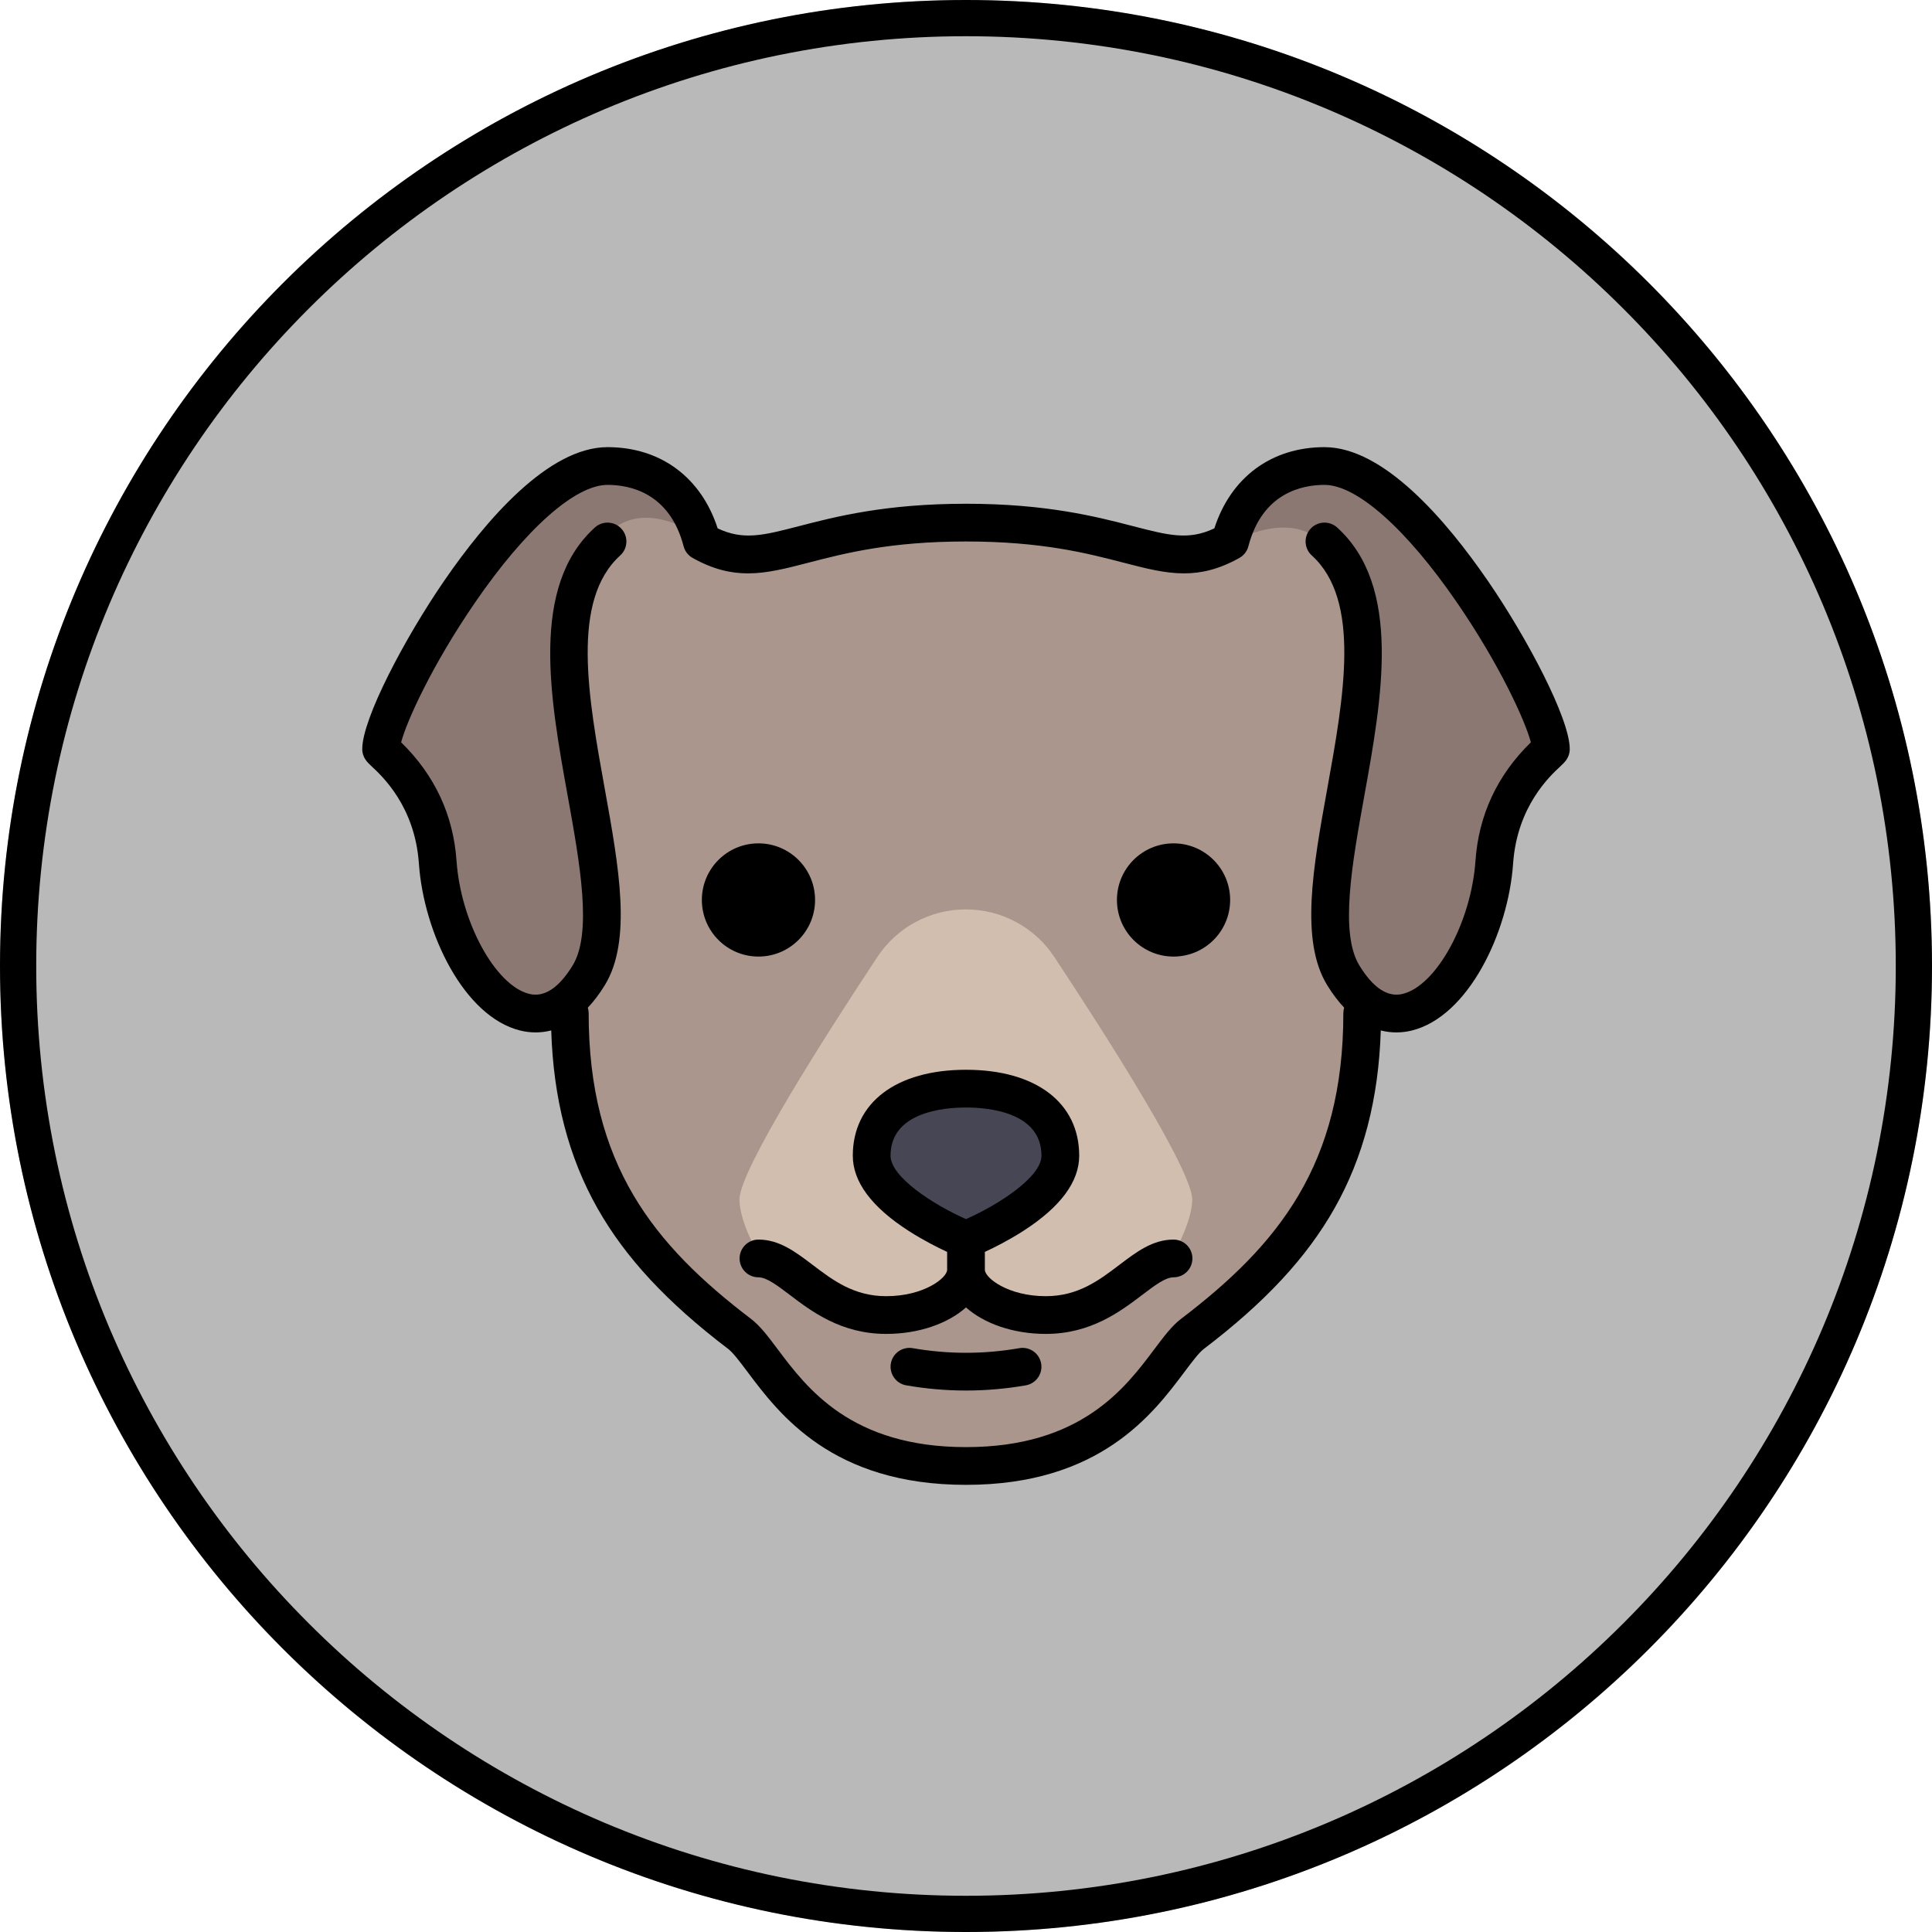 <?xml version="1.0" encoding="UTF-8" standalone="no"?>
<!-- Generator: Gravit.io -->
<svg xmlns="http://www.w3.org/2000/svg" xmlns:xlink="http://www.w3.org/1999/xlink" style="isolation:isolate" viewBox="0 0 800 800" width="800pt" height="800pt"><defs><clipPath id="_clipPath_657RH8V0sGXRgubLqDX8FCyCjg1qBAG2"><rect width="800" height="800"/></clipPath></defs><g clip-path="url(#_clipPath_657RH8V0sGXRgubLqDX8FCyCjg1qBAG2)"><circle vector-effect="non-scaling-stroke" cx="400" cy="400" r="400" fill="rgb(185,185,185)"/><path d=" M 0 400 C 0 179.234 179.234 0 400 0 C 620.766 0 800 179.234 800 400 C 800 620.766 620.766 800 400 800 C 179.234 800 0 620.766 0 400 Z  M 15 400 C 14.99 373.95 17.61 347.96 22.83 322.43 C 27.9 297.68 35.42 273.49 45.27 250.21 C 64.65 204.48 92.68 162.92 127.82 127.82 C 162.92 92.68 204.48 64.65 250.21 45.27 C 273.49 35.42 297.68 27.9 322.44 22.83 C 347.96 17.61 373.95 14.99 400 15 C 426.05 14.99 452.04 17.61 477.56 22.83 C 502.32 27.9 526.51 35.42 549.79 45.27 C 595.52 64.65 637.08 92.68 672.18 127.82 C 707.32 162.92 735.35 204.48 754.73 250.21 C 764.58 273.49 772.1 297.68 777.17 322.44 C 782.39 347.96 785.01 373.95 785 400 C 785.01 426.05 782.39 452.04 777.17 477.56 C 772.1 502.32 764.58 526.51 754.73 549.79 C 735.35 595.52 707.32 637.08 672.18 672.18 C 637.08 707.32 595.52 735.35 549.79 754.73 C 526.51 764.58 502.32 772.1 477.56 777.17 C 452.04 782.39 426.05 785.01 400 785 C 373.95 785.01 347.96 782.39 322.44 777.17 C 297.68 772.1 273.49 764.58 250.21 754.73 C 204.48 735.35 162.92 707.32 127.82 672.18 C 92.68 637.08 64.65 595.52 45.27 549.79 C 35.42 526.51 27.9 502.32 22.83 477.56 C 17.61 452.04 14.99 426.05 15 400 Z " fill-rule="evenodd" fill="rgb(0,0,0)"/><g><path d=" M 423.368 587.501 L 376.493 587.501 C 341.974 587.501 313.993 559.519 313.993 525.001 L 313.993 462.501 L 485.868 462.501 L 485.868 525.001 C 485.867 559.518 457.884 587.501 423.368 587.501 Z " fill="rgb(170,150,140)"/><g><path d=" M 290.625 224.218 C 284.766 201.757 268.489 192.968 251.563 192.968 C 213.151 192.968 157.813 292.769 157.813 310.156 C 157.813 311.132 179.049 325.478 181.25 357.031 C 184.18 399.023 218.848 444.433 243.75 403.906 C 266.256 367.28 209.57 262.304 251.563 224.218" fill="rgb(140,120,115)"/><path d=" M 509.376 224.218 C 515.235 201.757 531.511 192.968 548.438 192.968 C 586.849 192.968 642.188 292.769 642.188 310.156 C 642.188 311.132 620.952 325.478 618.751 357.031 C 615.821 399.023 581.153 444.433 556.251 403.906 C 533.745 367.28 590.431 262.304 548.438 224.218" fill="rgb(140,120,115)"/></g><path d=" M 563.411 420.277 C 563.79 416.275 549.415 379.902 549.415 375.585 L 563.992 253.463 C 546.973 196.386 512.794 225.683 498.633 228.124 C 469.971 233.067 462.645 217.678 400.977 219.335 C 340.43 220.963 334.856 220.014 307.227 229.101 C 297.035 232.453 254.004 180.761 235.867 253.463 L 248.633 386.328 C 248.633 390.578 236.063 416.148 236.431 420.094 L 235.938 419.532 C 235.938 482.032 261.328 518.165 306.25 552.345 C 317.371 560.806 329.543 595.02 374.743 604.555 C 379.853 605.633 382.037 605.56 386.329 606.056 C 392.676 606.788 393.624 607.032 399.986 607.032 L 400 607.032 C 406.362 607.032 405.616 606.3 414.649 606.056 C 418.968 605.939 420.148 605.633 425.258 604.555 C 470.458 595.02 482.63 560.806 493.751 552.345 C 538.673 518.165 564.063 482.032 564.063 419.532 L 563.411 420.277 Z " fill="rgb(170,150,140)"/><path d=" M 399.93 376.562 L 399.93 376.562 C 385.202 376.562 371.47 383.904 363.345 396.188 C 342.994 426.958 306.18 484.335 306.18 496.758 C 306.18 513.929 337.43 574.028 399.93 539.686 C 462.43 574.029 493.68 513.93 493.68 496.758 C 493.68 484.334 456.867 426.958 436.514 396.188 C 428.388 383.905 414.659 376.562 399.93 376.562 Z " fill="rgb(210,190,175)"/><path d=" M 439.063 478.559 C 439.063 497.737 400 513.282 400 513.282 C 400 513.282 360.938 497.737 360.938 478.559 C 360.938 459.383 378.427 450.782 400 450.782 C 421.574 450.782 439.063 459.383 439.063 478.559 Z " fill="rgb(70,70,85)"/><path d=" M 485.938 513.282 C 477.308 513.282 470.598 518.375 463.494 523.766 C 455.104 530.135 446.428 536.72 433.053 536.72 C 417.349 536.72 407.813 529.123 407.813 525.782 L 407.813 518.386 C 411.82 516.527 417.766 513.538 423.759 509.681 C 439.098 499.812 446.876 489.341 446.876 478.559 C 446.876 456.607 428.914 442.969 400 442.969 C 371.087 442.969 353.125 456.607 353.125 478.559 C 353.125 489.341 360.903 499.812 376.242 509.681 C 382.234 513.538 388.181 516.527 392.188 518.386 L 392.188 525.782 C 392.188 529.122 382.652 536.72 366.948 536.72 C 353.573 536.72 344.897 530.135 336.507 523.766 C 329.403 518.375 322.693 513.282 314.063 513.282 C 309.748 513.282 306.25 516.78 306.25 521.094 C 306.25 525.409 309.748 528.907 314.063 528.907 C 317.435 528.907 321.896 532.293 327.061 536.214 C 336.031 543.02 348.315 552.345 366.948 552.345 C 380.522 552.345 392.565 548.016 400 541.376 C 407.436 548.016 419.479 552.345 433.053 552.345 C 451.686 552.345 463.97 543.02 472.94 536.214 C 478.105 532.293 482.566 528.907 485.938 528.907 C 490.253 528.907 493.751 525.409 493.751 521.094 C 493.751 516.78 490.253 513.282 485.938 513.282 Z  M 368.75 478.559 C 368.75 460.54 390.604 458.594 400 458.594 C 409.397 458.594 431.251 460.54 431.251 478.559 C 431.251 487.347 413.551 498.834 400 504.807 C 386.447 498.831 368.75 487.345 368.75 478.559 Z " fill="rgb(0,0,0)"/><path d=" M 616.157 240.617 C 598.772 215.316 572.913 185.155 548.438 185.155 C 526.477 185.155 509.666 197.656 502.834 218.79 C 492.151 223.808 484.082 221.735 469.163 217.867 C 454.061 213.953 433.38 208.593 400 208.593 C 366.621 208.593 345.94 213.953 330.838 217.867 C 315.918 221.735 307.85 223.808 297.167 218.79 C 290.335 197.656 273.524 185.155 251.563 185.155 C 227.088 185.155 201.229 215.316 183.844 240.617 C 167.567 264.307 150 297.63 150 310.156 C 150 313.714 152.14 315.701 153.859 317.296 C 158.299 321.417 171.809 333.959 173.456 357.575 C 175.465 386.37 192.091 420.997 215.448 426.729 C 217.219 427.164 219.369 427.501 221.789 427.5 C 223.782 427.5 225.957 427.272 228.249 426.683 C 229.148 455.03 235.445 479.215 247.449 500.409 C 259.005 520.809 276.187 539.288 301.519 558.561 C 303.562 560.115 306.453 563.973 309.515 568.056 C 322.637 585.557 344.597 614.845 400 614.845 C 455.404 614.845 477.364 585.557 490.485 568.057 C 493.547 563.973 496.439 560.116 498.481 558.562 C 523.813 539.288 540.994 520.809 552.551 500.41 C 564.555 479.216 570.852 455.031 571.751 426.684 C 574.044 427.273 576.219 427.501 578.211 427.501 C 580.631 427.501 582.782 427.165 584.552 426.73 C 607.909 420.998 624.535 386.37 626.544 357.576 C 628.192 333.96 641.701 321.418 646.141 317.297 C 647.86 315.701 650 313.715 650 310.157 C 650.001 297.63 632.434 264.307 616.157 240.617 Z  M 610.958 356.487 C 609.187 381.872 594.826 408.12 580.828 411.554 C 574.657 413.071 568.626 409.121 562.907 399.815 C 554.665 386.402 559.872 357.572 564.907 329.693 C 572.26 288.98 580.595 242.837 553.686 218.431 C 550.49 215.531 545.55 215.774 542.651 218.969 C 539.753 222.165 539.993 227.106 543.189 230.004 C 563.678 248.587 556.486 288.407 549.531 326.914 C 543.719 359.098 538.227 389.497 549.595 407.995 C 551.881 411.714 554.231 414.756 556.593 417.244 C 556.372 417.969 556.251 418.737 556.251 419.532 C 556.251 482.144 529.375 515.423 489.02 546.127 C 485.244 549 481.88 553.488 477.983 558.683 C 465.88 574.826 447.59 599.22 400 599.22 C 352.411 599.22 334.12 574.826 322.018 558.683 C 318.122 553.488 314.757 549 310.982 546.127 C 270.626 515.422 243.75 482.144 243.75 419.532 C 243.75 418.737 243.629 417.968 243.408 417.246 C 245.77 414.758 248.12 411.716 250.406 407.997 C 261.774 389.499 256.282 359.099 250.47 326.916 C 243.515 288.407 236.322 248.588 256.812 230.006 C 260.007 227.108 260.248 222.167 257.35 218.971 C 254.451 215.775 249.51 215.534 246.315 218.433 C 219.406 242.838 227.74 288.982 235.094 329.695 C 240.129 357.574 245.336 386.404 237.094 399.817 C 231.376 409.123 225.347 413.072 219.173 411.556 C 205.175 408.121 190.814 381.873 189.043 356.489 C 187.715 337.453 179.998 320.943 166.101 307.38 C 168.405 298.563 179.027 275.221 196.722 249.467 C 217.668 218.981 238.169 200.78 251.563 200.78 C 260.853 200.78 277.298 204.081 283.066 226.191 C 283.073 226.216 283.082 226.24 283.089 226.266 C 283.128 226.409 283.176 226.551 283.224 226.693 C 283.259 226.798 283.291 226.906 283.33 227.01 C 283.377 227.133 283.434 227.253 283.488 227.374 C 283.538 227.489 283.585 227.607 283.641 227.718 C 283.693 227.821 283.753 227.921 283.81 228.022 C 283.877 228.143 283.941 228.266 284.014 228.381 C 284.075 228.48 284.147 228.571 284.212 228.667 C 284.289 228.779 284.364 228.893 284.447 229 C 284.527 229.104 284.615 229.2 284.7 229.3 C 284.78 229.391 284.854 229.486 284.937 229.573 C 285.03 229.672 285.131 229.763 285.229 229.858 C 285.315 229.94 285.397 230.024 285.486 230.102 C 285.579 230.183 285.68 230.257 285.778 230.334 C 285.881 230.417 285.985 230.502 286.092 230.579 C 286.183 230.643 286.279 230.701 286.372 230.762 C 286.497 230.843 286.621 230.925 286.751 230.999 C 286.774 231.013 286.795 231.028 286.819 231.041 C 295.211 235.726 302.497 237.424 309.735 237.424 C 317.669 237.424 325.546 235.382 334.759 232.994 C 349.841 229.083 368.613 224.218 400 224.218 C 431.388 224.218 450.16 229.083 465.242 232.993 C 474.457 235.382 482.332 237.423 490.266 237.423 C 497.504 237.423 504.791 235.724 513.182 231.04 C 513.205 231.028 513.223 231.013 513.246 231 C 513.383 230.922 513.513 230.836 513.645 230.75 C 513.732 230.694 513.821 230.641 513.905 230.581 C 514.023 230.497 514.135 230.405 514.248 230.316 C 514.337 230.245 514.428 230.178 514.512 230.105 C 514.614 230.017 514.708 229.921 514.803 229.827 C 514.889 229.744 514.979 229.664 515.061 229.577 C 515.157 229.476 515.245 229.366 515.335 229.259 C 515.407 229.174 515.484 229.091 515.552 229.003 C 515.645 228.884 515.727 228.758 515.813 228.633 C 515.871 228.55 515.932 228.469 515.986 228.383 C 516.065 228.259 516.134 228.128 516.205 227.998 C 516.257 227.905 516.312 227.815 516.36 227.719 C 516.418 227.604 516.467 227.482 516.519 227.362 C 516.571 227.245 516.625 227.129 516.671 227.01 C 516.711 226.906 516.743 226.798 516.778 226.691 C 516.825 226.549 516.874 226.409 516.912 226.266 C 516.919 226.24 516.929 226.216 516.935 226.191 C 522.703 204.081 539.148 200.78 548.438 200.78 C 561.832 200.78 582.333 218.981 603.278 249.466 C 620.973 275.22 631.595 298.561 633.899 307.379 C 620.002 320.942 612.285 337.453 610.958 356.487 Z " fill="rgb(0,0,0)"/><circle vector-effect="non-scaling-stroke" cx="314.063" cy="372.656" r="23.438" fill="rgb(0,0,0)"/><circle vector-effect="non-scaling-stroke" cx="485.938" cy="372.656" r="23.438" fill="rgb(0,0,0)"/><path d=" M 422.076 558.245 C 407.427 560.802 392.573 560.802 377.924 558.245 C 373.672 557.502 369.626 560.347 368.885 564.598 C 368.143 568.848 370.988 572.895 375.238 573.637 C 383.454 575.071 391.727 575.788 400 575.788 C 408.272 575.788 416.546 575.071 424.761 573.637 C 429.012 572.895 431.856 568.848 431.114 564.598 C 430.374 560.347 426.33 557.502 422.076 558.245 Z " fill="rgb(0,0,0)"/></g></g></svg>